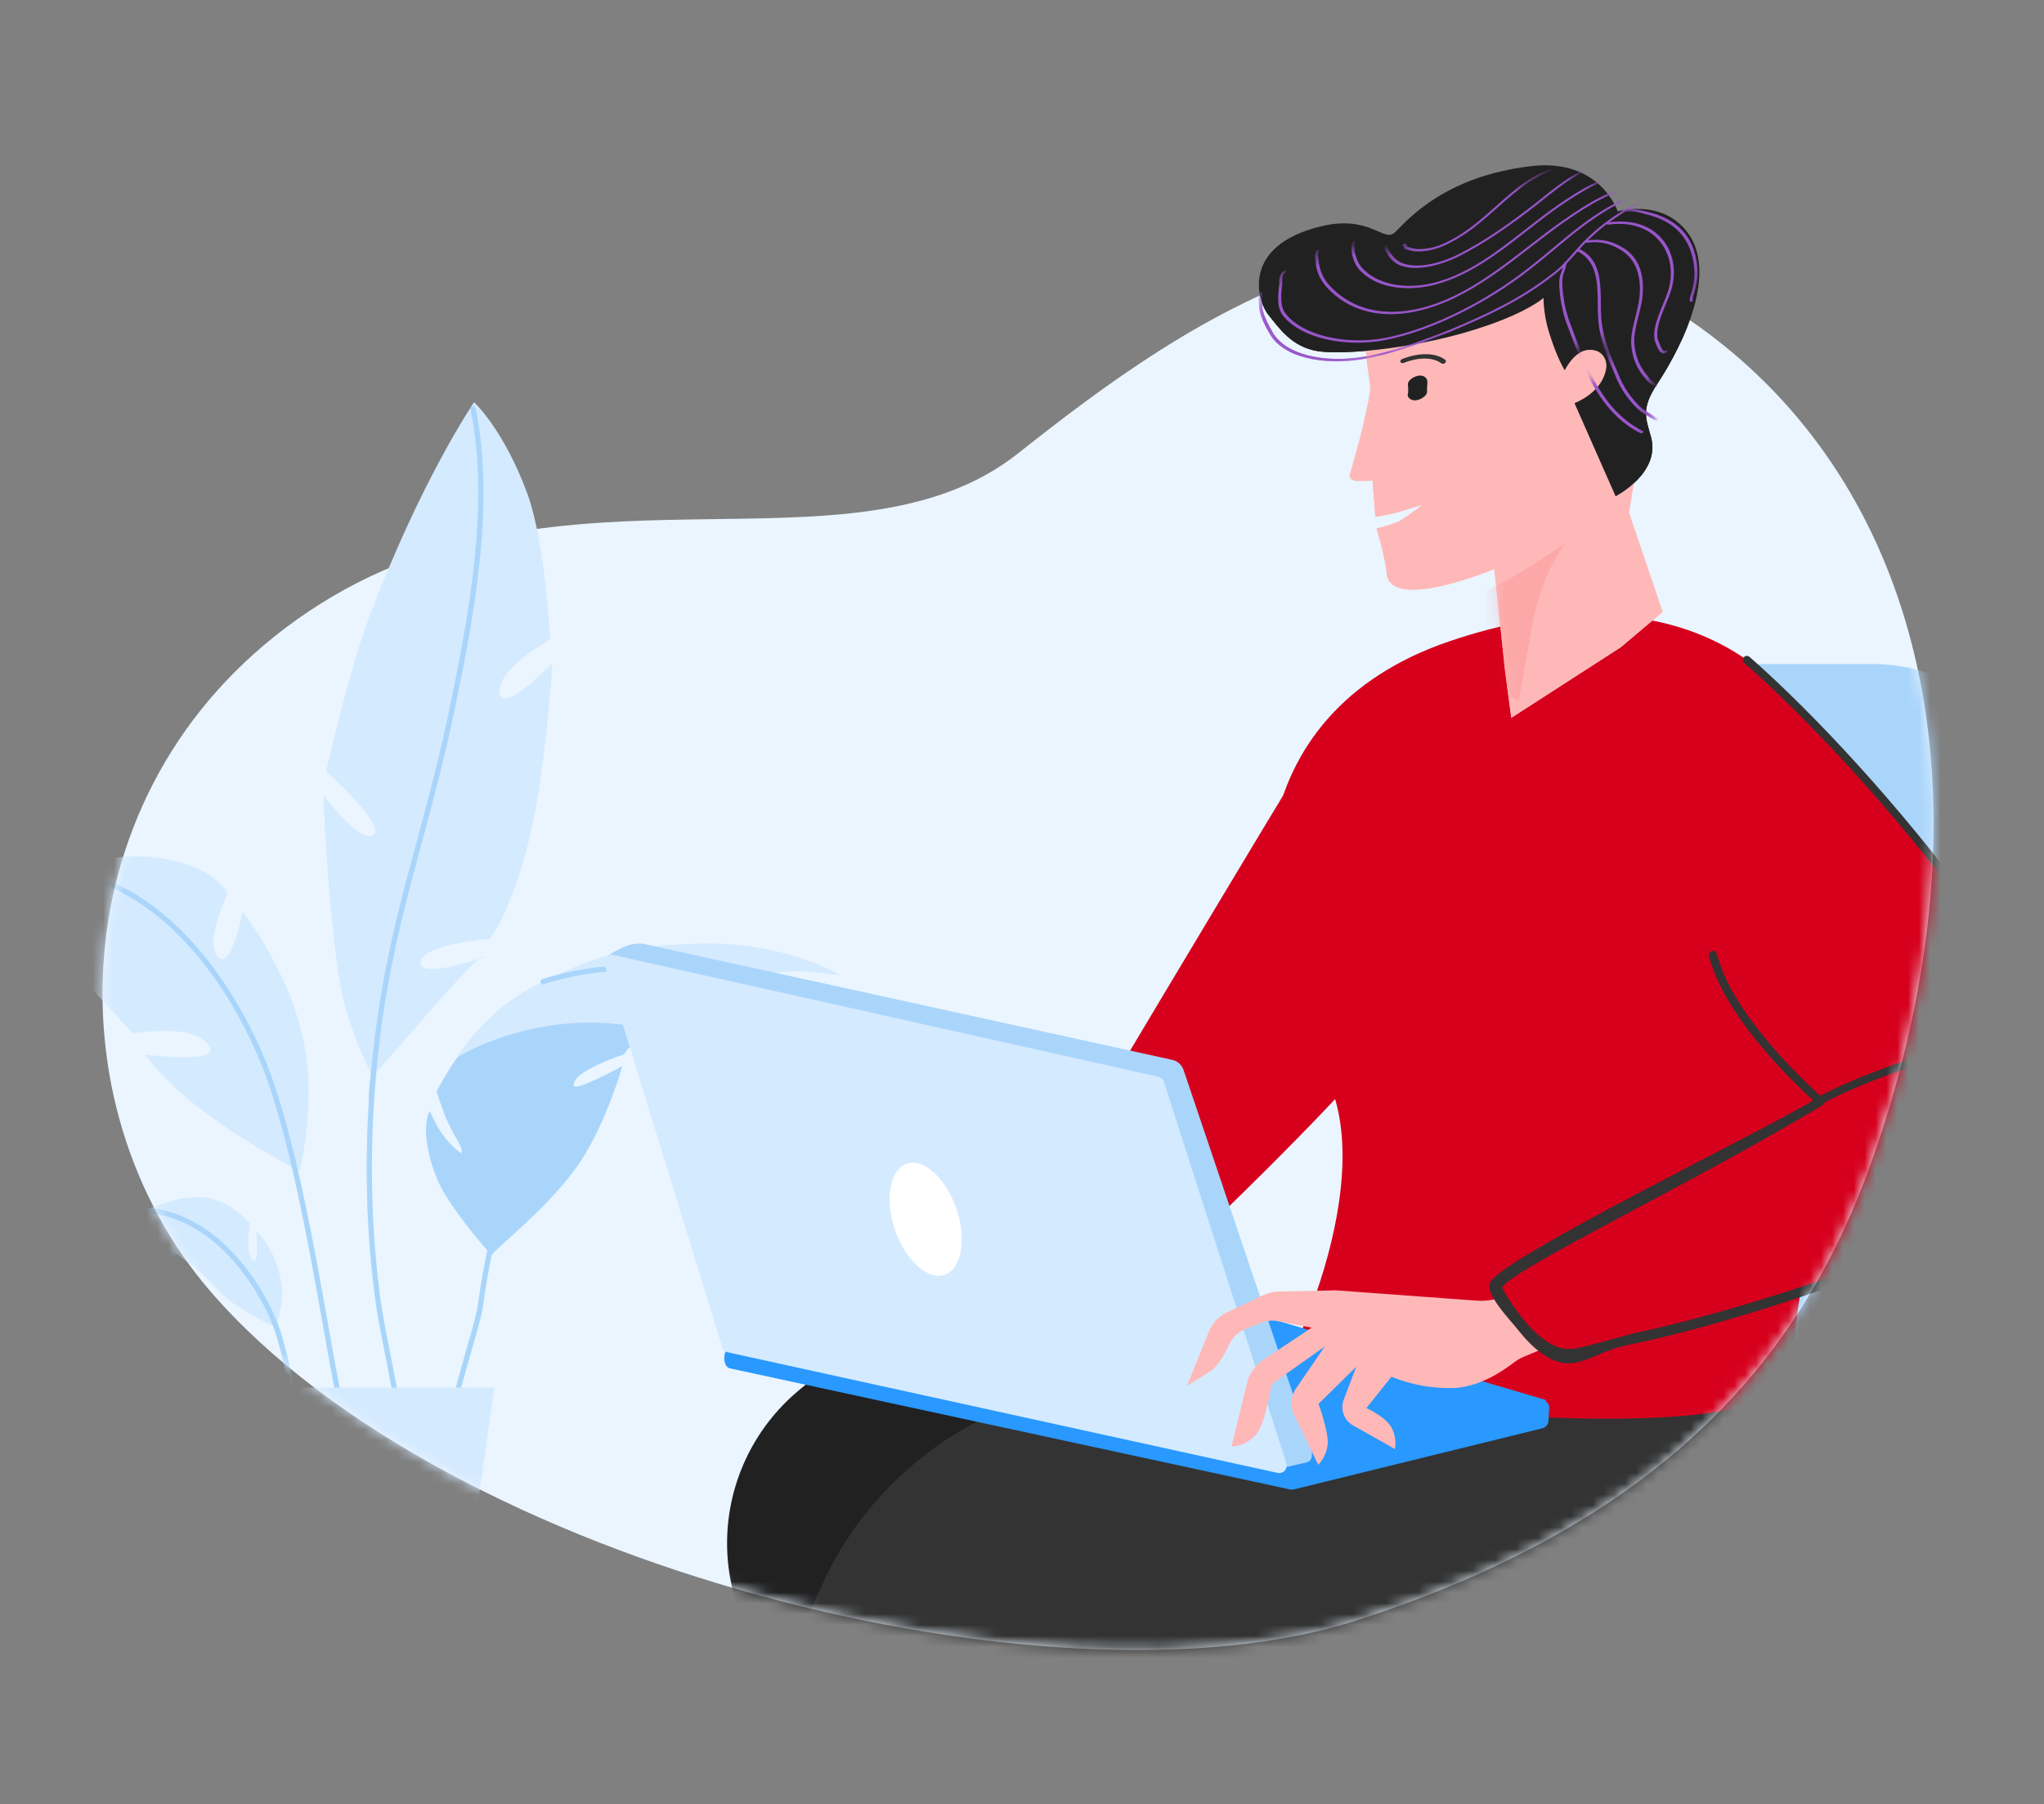 <svg width="188" height="166" viewBox="0 0 188 166" fill="none" xmlns="http://www.w3.org/2000/svg">
<rect x="0" y="0" width="188" height="166" fill="#808080" stroke="none"/>
<path d="M124.63 149.121C97.044 157.968 41.326 144.144 19.435 118.9C4.474 101.657 5.361 71.64 28.421 56.229C51.481 40.819 78.203 53.966 93.663 41.692C108.926 29.603 133.625 11.563 158.642 31.855C176.103 46.008 182.604 70.892 174.185 100.474C169.283 117.625 159.732 137.888 124.63 149.121Z" fill="#EAF5FF"/>
<mask id="mask0" mask-type="alpha" maskUnits="userSpaceOnUse" x="9" y="22" width="169" height="130">
<path d="M124.63 149.121C97.044 157.968 41.326 144.144 19.435 118.9C4.474 101.657 5.361 71.64 28.421 56.229C51.481 40.819 78.203 53.966 93.663 41.692C108.926 29.603 133.625 11.563 158.642 31.855C176.103 46.008 182.604 70.892 174.185 100.474C169.283 117.625 159.732 137.888 124.63 149.121Z" fill="#EAF5FF"/>
</mask>
<g mask="url(#mask0)">
<path fill-rule="evenodd" clip-rule="evenodd" d="M45.206 115.46C45.206 115.46 42.197 112.157 40.644 109.388C39.819 107.882 38.557 104.141 39.527 102.198C39.527 102.149 40.013 103.412 40.692 104.335C41.42 105.404 42.391 106.133 42.439 106.084C42.682 105.744 41.857 104.676 41.177 103.218C40.741 102.295 40.158 100.401 40.158 100.401C40.158 100.401 41.42 98.02 42.294 97C46.176 92.579 54.475 91.754 59.911 91.268C61.464 91.122 62.386 92.968 63.939 93.065C64.133 93.065 65.249 93.065 65.298 93.308C65.395 93.6 60.978 94.085 60.202 94.523C58.212 95.64 57.387 97 57.387 97C57.387 97 52.582 98.555 52.776 99.866C52.873 100.498 57.241 98.069 57.241 98.069C57.241 98.069 55.591 104.044 52.728 107.785C49.962 111.477 45.836 114.634 45.206 115.46Z" fill="#AAD5FB"/>
<path fill-rule="evenodd" clip-rule="evenodd" d="M42.003 97.292C42.003 97.292 44.575 93.114 48.846 90.879C56.223 87.042 59.135 87.09 63.308 86.847C71.898 86.362 77.285 89.713 77.285 89.713C77.285 89.713 74.422 89.325 73.063 89.373C70.782 89.471 68.744 89.811 68.744 89.811C68.744 89.811 72.093 89.956 74.228 90.345C76.994 90.831 79.566 91.462 79.566 91.462C79.566 91.462 83.012 95.737 84.468 98.263C86.07 100.984 87.186 104.627 86.749 105.064C86.409 105.453 81.265 104.773 80.877 104.676C77.819 104.044 71.85 101.324 71.85 101.324C71.85 101.324 70.637 99.624 70.782 98.409C70.928 97.243 71.122 95.203 71.122 95.203C71.122 95.203 70.151 96.466 69.812 97.632C69.423 98.992 69.423 100.061 69.423 100.061C69.423 100.061 63.939 95.446 58.018 94.377C48.895 92.92 42.003 97.292 42.003 97.292Z" fill="#D4EAFF"/>
<path fill-rule="evenodd" clip-rule="evenodd" d="M72.988 93.612C69.514 91.535 60.903 87.157 50.034 90.527C49.907 90.566 49.772 90.495 49.733 90.368C49.694 90.24 49.765 90.106 49.892 90.066C60.958 86.635 69.721 91.097 73.235 93.198L73.236 93.199C79.615 97.049 83.475 100.519 86.749 104.97C86.828 105.077 86.805 105.228 86.698 105.307C86.591 105.386 86.441 105.363 86.362 105.256C83.133 100.866 79.325 97.437 72.988 93.612Z" fill="#AAD5FB"/>
<path fill-rule="evenodd" clip-rule="evenodd" d="M34.287 99.04C34.287 99.04 31.957 94.571 31.278 90.393C30.065 82.961 29.773 73.197 29.773 73.197C29.773 73.197 32.977 77.569 34.335 76.84C35.694 76.063 30.016 70.962 30.016 70.962C30.016 70.962 32.103 61.781 33.85 57.117C38.558 44.389 43.605 37.005 43.605 37.005C43.605 37.005 46.371 39.531 48.555 45.555C50.108 49.879 50.593 58.817 50.593 58.817C50.593 58.817 45.692 61.538 45.934 63.724C46.177 65.861 50.788 61.052 50.788 61.052C50.788 61.052 50.448 66.833 49.574 72.516C48.021 82.524 45.061 86.361 45.061 86.361C45.061 86.361 38.752 86.847 38.655 88.547C38.558 90.199 44.478 88.062 44.478 88.062C44.478 88.062 44.527 87.382 41.13 91.219C37.733 95.008 34.287 99.04 34.287 99.04Z" fill="#D4EAFF"/>
<path fill-rule="evenodd" clip-rule="evenodd" d="M53.75 95.887C53.855 95.969 53.874 96.121 53.792 96.226C49.066 102.309 45.974 109.311 44.475 119.765C44.374 120.713 44.028 121.995 43.641 123.302L43.641 123.302C43.4 124.109 43.067 125.311 42.757 126.433C42.601 126.998 42.45 127.542 42.32 128.005C42.223 128.349 42.136 128.65 42.068 128.879C42.002 129.099 41.945 129.275 41.909 129.353C41.904 129.365 41.896 129.38 41.886 129.397L41.885 129.397C41.881 129.405 41.851 129.453 41.795 129.486C41.758 129.508 41.682 129.536 41.592 129.505C41.509 129.475 41.47 129.412 41.456 129.384C41.431 129.335 41.429 129.287 41.428 129.277L41.428 129.276C41.425 129.223 41.436 129.147 41.448 129.073C41.475 128.906 41.532 128.618 41.622 128.187C41.644 128.086 41.725 128.013 41.822 127.998C41.833 127.957 41.845 127.916 41.857 127.874C41.986 127.416 42.135 126.875 42.291 126.313C42.602 125.188 42.937 123.975 43.18 123.164C43.569 121.85 43.902 120.608 43.997 119.71L43.998 119.701L43.998 119.701C45.507 109.172 48.628 102.087 53.413 95.929C53.494 95.824 53.645 95.805 53.75 95.887Z" fill="#AAD5FB"/>
<path fill-rule="evenodd" clip-rule="evenodd" d="M2.401 81.941C-2.646 81.018 -2.161 77.472 -9.78 79.609C-15.458 81.164 -17.011 86.216 -22.447 87.285C-25.262 87.868 -32.396 87.139 -26.863 89.665C-21.282 92.191 -12.934 92.191 -9.246 90.151C-5.558 88.159 -2.986 84.516 -1.578 85.244C-0.608 85.779 -4.199 89.082 -4.199 89.082C-4.199 89.082 -1.336 88.936 8.953 84.516C13.855 82.378 7.449 82.864 2.401 81.941Z" fill="#AAD5FB"/>
<path fill-rule="evenodd" clip-rule="evenodd" d="M4.002 127.605C4.051 127.605 3.08 124.448 2.789 122.359C2.304 118.958 3.275 114.052 5.992 112.254C8.37 110.651 15.699 112.254 15.699 112.254C15.699 112.254 21.086 113.76 17.203 115.121C13.32 116.481 9.972 116.626 7.642 121.193C6.186 124.059 5.216 126.974 4.002 127.605Z" fill="#AAD5FB"/>
<path fill-rule="evenodd" clip-rule="evenodd" d="M25.357 122.067C25.357 122.067 26.085 120.076 25.94 118.521C25.552 114.975 23.562 113.275 23.562 113.275C23.562 113.275 23.901 116.481 23.222 115.946C22.543 115.412 22.979 112.594 22.979 112.594C22.979 112.594 21.281 110.457 18.854 110.165C16.428 109.874 13.467 111.331 13.467 111.331C13.467 111.331 12.302 110.651 10.652 110.603C7.352 110.554 5.654 112.4 5.654 112.4C5.654 112.4 8.08 111.186 12.06 113.032C15.166 114.538 17.738 116.141 19.679 118.327C21.669 120.61 25.357 122.067 25.357 122.067Z" fill="#D4EAFF"/>
<path fill-rule="evenodd" clip-rule="evenodd" d="M27.552 107.759C27.552 107.759 28.959 102.075 28.134 96.926C27.018 89.737 22.311 83.907 22.311 83.907C22.311 83.907 21.291 89.396 20.03 88.036C18.768 86.676 20.903 82.304 20.903 82.304C20.903 82.304 20.466 80.409 16.39 79.292C11.197 77.883 7.266 79.875 4.548 79.826C1.83 79.778 0.957 79.049 -4.721 78.66C-8.555 78.418 -11.71 80.312 -11.71 80.312C-11.71 80.312 -2.635 79.681 5.179 87.599C8.77 91.242 12.216 95.08 12.216 95.08C12.216 95.08 18.088 94.011 19.302 96.343C20.078 97.898 13.332 97.023 13.332 97.023C13.332 97.023 15.274 99.695 19.011 102.464C22.747 105.233 27.552 107.759 27.552 107.759Z" fill="#D4EAFF"/>
<path fill-rule="evenodd" clip-rule="evenodd" d="M43.459 37.352C43.589 37.325 43.716 37.408 43.743 37.539C45.599 46.437 43.499 57.175 41.899 64.889C40.946 69.589 39.859 73.607 38.811 77.484C38.471 78.743 38.134 79.988 37.807 81.237C36.474 86.331 35.301 91.503 34.672 98.043L34.672 98.044C33.994 104.925 34.042 112.048 34.914 118.927L34.914 118.928C35.124 120.614 35.462 122.322 35.799 124.029C35.926 124.672 36.053 125.315 36.173 125.957C36.193 126.063 36.213 126.17 36.233 126.277C36.36 126.959 36.49 127.659 36.656 128.323C36.688 128.452 36.609 128.583 36.481 128.616C36.352 128.648 36.221 128.569 36.189 128.44C36.019 127.761 35.886 127.044 35.76 126.363C35.74 126.256 35.72 126.151 35.7 126.046C35.582 125.415 35.456 124.778 35.33 124.138C34.992 122.426 34.649 120.692 34.436 118.988C33.56 112.071 33.512 104.912 34.193 97.997C34.826 91.421 36.006 86.221 37.342 81.114C37.671 79.859 38.008 78.61 38.349 77.348C39.397 73.474 40.477 69.476 41.428 64.793L41.428 64.792C43.032 57.058 45.105 46.421 43.272 37.638C43.245 37.507 43.328 37.379 43.459 37.352ZM4.102 80.042C4.105 79.909 4.214 79.803 4.347 79.805C13.035 79.953 20.228 87.746 24.219 97.099L24.219 97.1C26.002 101.279 27.441 107.435 28.609 113.361C29.2 116.358 29.721 119.289 30.182 121.886C30.636 124.444 31.033 126.678 31.382 128.332C31.41 128.462 31.327 128.59 31.197 128.618C31.067 128.645 30.939 128.562 30.912 128.432C30.563 126.781 30.163 124.531 29.706 121.96C29.244 119.357 28.723 116.425 28.137 113.454C26.969 107.527 25.537 101.417 23.777 97.289C19.809 87.989 12.734 80.43 4.339 80.287C4.206 80.285 4.1 80.175 4.102 80.042ZM13.518 111.356C13.531 111.223 13.649 111.126 13.781 111.139C17.091 111.463 19.812 113.404 21.843 115.707C23.874 118.01 25.237 120.7 25.829 122.577L25.83 122.578C26.221 123.851 26.514 125.122 26.805 126.434C26.949 127.058 27.103 127.769 27.053 128.439V128.527C27.053 128.661 26.946 128.769 26.813 128.769C26.68 128.769 26.572 128.661 26.572 128.527V128.43C26.572 128.424 26.573 128.418 26.573 128.412C26.618 127.823 26.483 127.177 26.336 126.541L26.335 126.54C26.044 125.229 25.755 123.974 25.37 122.721C24.797 120.906 23.467 118.277 21.482 116.026C19.497 113.775 16.88 111.927 13.735 111.619C13.602 111.606 13.506 111.488 13.518 111.356Z" fill="#AAD5FB"/>
<path opacity="0.3" fill-rule="evenodd" clip-rule="evenodd" d="M12.478 112.264C12.526 112.388 12.465 112.527 12.341 112.576C6.653 114.806 4.101 121.235 4.486 127.396C4.494 127.529 4.393 127.643 4.261 127.651C4.128 127.66 4.014 127.559 4.006 127.426C3.614 121.151 6.207 114.463 12.166 112.127C12.29 112.078 12.429 112.14 12.478 112.264Z" fill="#1E88E5"/>
<path fill-rule="evenodd" clip-rule="evenodd" d="M21.411 127.658H45.468L42.26 150.321H24.619L21.411 127.658Z" fill="#D4EAFF"/>
<path d="M172.289 61.093H137.565L119.759 156.458H87.238L87.273 156.515C88.441 158.187 89.997 159.553 91.809 160.498C93.62 161.443 95.634 161.939 97.679 161.944H161.824C165.875 161.956 169.804 160.561 172.933 157.999C176.062 155.437 178.195 151.868 178.966 147.908C178.966 147.776 179.007 147.643 179.03 147.511L188.014 78.998C188.523 75.128 187.571 71.207 185.343 67.996L185.262 67.869C183.809 65.781 181.871 64.074 179.612 62.894C177.352 61.714 174.84 61.096 172.289 61.093Z" fill="#AAD5FB"/>
<path d="M110.498 125.779L86.982 123.587C84.448 123.374 81.898 123.684 79.494 124.498C77.089 125.312 74.881 126.611 73.01 128.315L72.867 128.436C70.48 130.609 68.71 133.368 67.734 136.436C66.757 139.503 66.61 142.774 67.305 145.92L70.397 160.024" fill="#212122"/>
<path d="M164.224 127.092C164.224 127.092 175.25 143.781 150.095 156.342H104.124L75.912 204.858C72.166 211.277 69.535 214.112 65.003 219.942L63.942 221.267L63.412 223.652L42.718 224.977L45.106 218.087L47.494 210.932C50.677 202.717 53.463 196.622 56.355 189.95L75.403 146.272C77.222 142.074 79.938 138.324 83.362 135.286L83.5 135.164C89.272 130.043 96.723 127.214 104.442 127.214L110.916 127.097" fill="#333333"/>
<path d="M127.317 156.524C129.423 156.526 131.502 156.044 133.384 155.116C135.266 154.189 136.9 152.841 138.155 151.182C143.53 144.042 155.431 132.282 175.534 132.282C175.534 132.282 172.359 158.237 146.114 158.237L127.305 157.776V156.524H127.317Z" fill="#AAD5FB"/>
<path d="M133.369 58.978C153.057 52.315 166.422 60.117 170.525 75.878C173.781 83.629 164.761 115.466 164.761 127.687C155.415 134.07 115.362 127.687 116.632 127.687C117.902 127.687 127.508 108.116 121.549 98.217C113.831 85.387 113.682 65.64 133.369 58.978Z" fill="#D6001D"/>
<path d="M122.229 66.271C118.19 72.707 94.859 111.877 94.859 111.877L99.775 123.529C99.775 123.529 122.212 103.06 128.918 94.037C135.624 85.013 122.229 66.271 122.229 66.271Z" fill="#D6001D"/>
<path d="M118.432 136.98L67.115 125.882C66.43 125.702 66.466 124.168 67.114 123.952L91.028 115.662C91.172 115.626 91.316 115.626 91.424 115.662L141.983 128.842C142.307 128.914 142.523 129.238 142.487 129.562L142.415 130.786C142.379 131.074 142.163 131.326 141.875 131.398L119.044 137.016C118.864 137.052 118.648 137.052 118.432 136.98Z" fill="#2998FF"/>
<path d="M118.829 134.783L68.378 122.324C68.234 122.288 68.234 122.072 68.378 122.036L91.425 113.825C91.461 113.825 91.497 113.825 91.533 113.825L142.091 128.77C142.235 128.806 142.235 129.022 142.091 129.058L118.937 134.783C118.865 134.783 118.865 134.783 118.829 134.783Z" fill="#2998FF"/>
<path d="M120.195 134.531L118.503 134.927C118.287 134.963 118.071 134.963 117.855 134.927L70.789 122.54C70.393 122.431 70.033 122.143 69.889 121.747L55.845 88.798C55.593 88.186 55.881 87.933 56.457 87.573L57.321 87.141C58.221 86.745 58.906 86.781 59.266 86.853L107.844 97.512C108.312 97.62 108.672 97.944 108.852 98.413L120.339 132.442C120.591 133.163 120.988 134.315 120.195 134.531Z" fill="#AAD5FB"/>
<path d="M117.496 135.503L66.937 124.412C66.685 124.34 66.505 124.16 66.433 123.944L55.594 88.762C55.45 88.258 55.882 87.754 56.422 87.862L106.549 99.061C106.801 99.133 106.981 99.277 107.053 99.529L118.324 134.639C118.468 135.143 118.036 135.611 117.496 135.503Z" fill="#D4EAFF"/>
<path d="M87.968 111.197C88.94 114.006 88.436 116.742 86.887 117.283C85.339 117.823 83.286 115.95 82.314 113.141C81.342 110.333 81.846 107.596 83.394 107.056C84.943 106.515 86.995 108.388 87.968 111.197Z" fill="white"/>
<path d="M156.412 118.042L140.251 124.78C139.833 124.947 139.443 125.177 139.094 125.462C138.231 126.122 136.211 127.496 133.923 127.688C131.889 127.78 129.86 127.428 127.976 126.657L125.678 129.541C125.678 129.541 127.738 130.458 128.119 131.617C128.337 132.152 128.402 132.739 128.304 133.309L124.45 131.14C124.042 130.909 123.731 130.538 123.575 130.096C123.419 129.654 123.429 129.17 123.602 128.734L124.74 125.743L121.269 129.156C121.269 129.156 122.221 131.718 122.117 132.871C122.04 133.58 121.734 134.246 121.246 134.766L118.993 130.084C118.822 129.717 118.748 129.312 118.78 128.909C118.812 128.505 118.947 128.117 119.173 127.781L121.847 123.877L116.942 127.357C116.942 127.357 116.379 131.092 115.484 132.021C114.315 133.227 113.28 133.043 113.28 133.043L114.698 127.238C114.904 126.361 115.442 125.597 116.198 125.105L120.635 122.146L117.565 121.552C117.06 121.443 116.533 121.483 116.051 121.669L114.5 122.292C113.87 122.545 113.363 123.032 113.083 123.651C112.684 124.493 112.058 125.655 111.358 126.126C110.219 126.872 109.188 127.476 109.188 127.476L111.18 122.525C111.482 121.743 112.074 121.107 112.834 120.749L116.195 119.155C116.62 118.959 117.078 118.846 117.545 118.821L122.886 118.709L135.862 119.663C136.892 119.731 137.921 119.509 138.831 119.022L152.476 111.691L156.412 118.042Z" fill="#FFB8B8"/>
<path d="M157.14 59C167.397 62.257 197.063 100.845 190.192 107.13C183.321 113.414 154.662 122.781 144.242 124.93C141.452 125.506 137.989 118.134 137.989 118.134C139.161 115.789 167.593 101.203 167.593 101.203C167.593 101.203 160.331 94.918 158.149 89.024C153.851 77.399 157.14 59 157.14 59Z" fill="#D6001D"/>
<path d="M144.241 125.42C142.06 125.42 140.195 123.059 139.511 122.212C138.99 121.528 136.51 119.013 137.064 117.971C138.236 115.659 162.317 103.971 166.779 101.235C165.216 99.835 159.484 94.397 157.563 89.154C157.433 88.763 157.27 88.373 157.172 87.949C157.107 87.754 157.237 87.558 157.433 87.493C157.628 87.428 157.824 87.558 157.889 87.754C158.019 88.145 158.149 88.535 158.279 88.926C160.396 94.722 167.593 100.975 167.69 101.04C167.788 101.105 167.821 101.235 167.821 101.366C167.821 101.496 167.756 101.593 167.658 101.659C156 108.725 139.002 116.777 138.155 118.471C138.155 118.471 140.628 123.206 143.534 124.006C144.62 124.306 145.329 124.006 150.255 122.662C160.969 120.448 183.256 113.154 189.997 106.999C190.746 106.315 191.104 105.306 191.071 103.938C190.973 94.332 172.575 71.635 160.429 60.986C160.266 60.856 160.266 60.628 160.396 60.465C160.526 60.303 160.754 60.303 160.917 60.433C173.161 71.179 191.722 94.169 191.82 103.938C191.82 105.534 191.397 106.739 190.485 107.553C183.549 113.87 161.327 121.314 150.255 123.626C147.422 124.114 146 125.42 144.241 125.42Z" fill="#333333"/>
<path d="M167.104 101.757C166.974 101.757 166.876 101.692 166.811 101.562C166.713 101.399 166.778 101.171 166.941 101.073C171.109 98.729 178.208 96.612 178.273 96.579C178.469 96.514 178.664 96.644 178.729 96.807C178.794 97.003 178.664 97.198 178.501 97.263C178.436 97.296 171.402 99.38 167.332 101.692C167.234 101.757 167.169 101.757 167.104 101.757Z" fill="#333333"/>
<path d="M136.57 66.57V58.631L126.42 66.57L129.992 76.371H143.269L158.562 62.089L154.017 57.721L136.57 66.57Z" fill="#D6001D"/>
<path fill-rule="evenodd" clip-rule="evenodd" d="M152.92 56.298L149.818 47.149L153.543 24.908L125.447 29.006C125.447 29.006 125.408 31.471 126.027 35.47C126.131 36.461 124.785 41.613 124.191 43.535C124.112 43.724 124.129 43.889 124.244 44.031C124.358 44.172 124.56 44.208 124.763 44.243C125.459 44.244 126.252 44.221 126.252 44.221L126.502 47.548C126.502 47.548 127.48 47.396 128.158 47.231C129.128 46.996 130.855 46.408 130.855 46.408C130.855 46.408 129.664 47.374 128.73 47.94C128.069 48.269 126.615 48.621 126.615 48.621C126.615 48.621 127.368 51.063 127.542 52.715C127.827 56.371 137.443 52.348 137.443 52.348L138.433 61.761L139.005 66.039L149.074 59.545L152.92 56.298Z" fill="#FFB8B8"/>
<mask id="mask1" mask-type="alpha" maskUnits="userSpaceOnUse" x="123" y="24" width="33" height="51">
<path fill-rule="evenodd" clip-rule="evenodd" d="M154.604 56.831L150.561 46.642L155.216 24.966L125.783 31.703C125.783 31.703 125.657 34.068 126.164 37.837C126.238 38.776 124.655 43.846 123.97 45.747C123.881 45.935 123.893 46.092 124.007 46.216C124.122 46.34 124.332 46.354 124.541 46.368C125.267 46.299 126.094 46.198 126.094 46.198L126.24 49.359C126.24 49.359 127.265 49.115 127.978 48.89C128.996 48.568 130.818 47.832 130.818 47.832C130.818 47.832 129.543 48.876 128.549 49.511C127.848 49.893 126.32 50.376 126.32 50.376C126.32 50.376 127.021 52.64 127.145 54.204C127.316 57.678 137.48 52.862 137.48 52.862L138.186 61.78L139.614 74.558L148.977 61.437L154.604 56.831Z" fill="#FFB8B8"/>
</mask>
<g mask="url(#mask1)">
<path opacity="0.1" fill-rule="evenodd" clip-rule="evenodd" d="M129.253 56.85C129.253 56.85 133.551 55.839 136.9 54.254C140.248 52.668 144.03 49.929 144.03 49.929C144.03 49.929 141.956 52.396 141.033 56.999C140.427 60.207 139.702 64.473 139.702 64.473L132.79 61.378L129.253 56.85Z" fill="#DE1414"/>
</g>
<path fill-rule="evenodd" clip-rule="evenodd" d="M129.491 35.392C129.456 35.058 129.904 34.693 130.378 34.578C130.852 34.463 131.243 34.711 131.278 35.044C131.305 35.295 131.23 35.741 131.256 35.991C131.291 36.325 130.843 36.69 130.369 36.805C129.895 36.92 129.504 36.672 129.469 36.338C129.561 36.059 129.517 35.642 129.491 35.392Z" fill="#212122"/>
<path fill-rule="evenodd" clip-rule="evenodd" d="M129.109 33.386C130.503 32.835 131.819 32.858 132.571 33.427C132.661 33.495 132.815 33.479 132.916 33.391C133.017 33.303 133.026 33.177 132.937 33.109C132.023 32.416 130.486 32.429 128.969 33.029C128.839 33.08 128.766 33.202 128.805 33.301C128.844 33.399 128.98 33.438 129.109 33.386Z" fill="#333333"/>
<path fill-rule="evenodd" clip-rule="evenodd" d="M148.597 45.658C148.597 45.658 152.777 43.52 151.848 40.179C151.383 38.509 150.901 37.572 152.475 35.25C154.865 31.598 158.168 24.811 154.999 21.117C152.592 18.294 148.787 19.451 148.787 19.451C148.787 19.451 147.215 14.563 140.873 15.277C132.927 16.214 129.602 20.09 128.302 21.375C127.256 22.355 126.021 19.736 121.537 20.813C114.065 22.608 115.662 27.732 116.653 28.952C117.644 30.171 118.788 31.922 121.224 32.309C123.659 32.695 130.867 32.017 136.778 29.949C140.659 28.612 141.968 27.406 141.968 27.406C141.968 27.406 141.941 28.952 142.507 30.679C143.234 33.015 143.92 34.065 143.92 34.065C143.92 34.065 144.703 32.419 145.926 32.206C147.437 32.005 147.851 33.202 147.731 33.878C147.397 36.145 144.815 37.09 144.815 37.09L148.597 45.658Z" fill="#212122"/>
<mask id="mask2" mask-type="alpha" maskUnits="userSpaceOnUse" x="115" y="16" width="42" height="28">
<path fill-rule="evenodd" clip-rule="evenodd" d="M148.388 43.373C148.388 43.373 152.694 41.022 151.867 38.053C151.454 36.568 150.997 35.757 152.67 33.483C155.216 29.915 158.794 23.392 155.71 20.312C153.368 17.956 149.475 19.375 149.475 19.375C149.475 19.375 148.049 15.052 141.601 16.304C133.52 17.913 130.02 21.775 128.659 23.073C127.566 24.069 126.404 21.789 121.826 23.199C114.195 25.548 115.638 30.086 116.601 31.108C117.563 32.131 118.662 33.624 121.116 33.748C123.57 33.871 130.894 32.569 136.952 30.117C140.929 28.526 142.296 27.299 142.296 27.299C142.296 27.299 142.215 28.716 142.73 30.243C143.386 32.312 144.045 33.208 144.045 33.208C144.045 33.208 144.895 31.628 146.141 31.317C147.678 30.991 148.057 32.046 147.913 32.677C147.497 34.783 144.849 35.891 144.849 35.891L148.388 43.373Z" fill="#212122"/>
</mask>
<g mask="url(#mask2)">
<path fill-rule="evenodd" clip-rule="evenodd" d="M121.241 23.002C121.17 23.003 121.087 23.052 121.056 23.112C120.955 23.305 120.941 23.482 120.951 23.638C120.956 23.716 120.968 23.791 120.979 23.862L120.98 23.867C120.99 23.937 121 24.001 121.004 24.063C121.063 24.945 121.417 25.72 121.962 26.355L121.963 26.356C123.907 28.546 127.31 29.831 132.149 28.097C134.515 27.25 136.658 25.84 138.712 24.316C139.419 23.791 140.114 23.254 140.804 22.721C142.128 21.699 143.433 20.69 144.775 19.806L144.777 19.805C146.951 18.347 149.025 17.272 151.443 17.009C151.517 17.001 151.595 16.946 151.618 16.887C151.641 16.827 151.6 16.786 151.526 16.794C149.01 17.068 146.857 18.191 144.654 19.668C143.298 20.561 141.966 21.59 140.633 22.62C139.946 23.15 139.26 23.681 138.569 24.193C136.526 25.709 134.431 27.083 132.136 27.905C127.461 29.58 124.138 28.354 122.215 26.188C121.684 25.569 121.341 24.816 121.284 23.963C121.28 23.895 121.269 23.826 121.259 23.758L121.257 23.751C121.246 23.68 121.236 23.609 121.231 23.537C121.221 23.393 121.237 23.252 121.312 23.108C121.343 23.048 121.311 23 121.241 23.002ZM144.718 14.855C143.224 15.181 141.743 15.781 140.381 16.688L140.378 16.69C139.364 17.39 138.455 18.2 137.559 19C137.349 19.187 137.139 19.374 136.929 19.558C135.816 20.537 134.681 21.463 133.316 22.152L133.308 22.157C132.295 22.716 131.259 22.958 130.292 22.908C130.013 22.88 129.726 22.792 129.426 22.697C129.415 22.683 129.407 22.664 129.4 22.639C129.395 22.624 129.392 22.608 129.388 22.591L129.387 22.585C129.383 22.57 129.38 22.553 129.376 22.538C129.367 22.506 129.353 22.461 129.311 22.434C129.26 22.401 129.182 22.401 129.09 22.434C129.013 22.462 128.953 22.527 128.957 22.581C128.96 22.631 129.018 22.652 129.089 22.631C129.093 22.638 129.096 22.648 129.1 22.661C129.103 22.673 129.106 22.687 129.109 22.702L129.11 22.708C129.114 22.726 129.118 22.745 129.124 22.765C129.135 22.804 129.153 22.848 129.191 22.883C129.198 22.89 129.207 22.895 129.219 22.898L129.225 22.9C129.525 22.995 129.838 23.093 130.15 23.124L130.156 23.124C131.181 23.178 132.296 22.922 133.39 22.319C134.813 21.599 135.986 20.638 137.102 19.657C137.318 19.467 137.531 19.277 137.743 19.088C138.638 18.29 139.519 17.505 140.505 16.824C141.809 15.956 143.231 15.379 144.675 15.063C144.752 15.046 144.823 14.986 144.835 14.928C144.847 14.871 144.794 14.838 144.718 14.855ZM124.609 22.367C124.637 22.339 124.653 22.306 124.651 22.278C124.651 22.268 124.649 22.258 124.647 22.249C124.646 22.244 124.642 22.224 124.625 22.21C124.617 22.203 124.588 22.182 124.526 22.195C124.461 22.208 124.417 22.248 124.402 22.263C124.377 22.288 124.366 22.313 124.364 22.318C124.35 22.349 124.338 22.398 124.329 22.442C124.31 22.536 124.291 22.67 124.296 22.747L124.337 23.358C124.475 23.928 124.717 24.538 125.152 24.944C126.449 26.279 128.911 26.926 131.803 26.238L131.805 26.237C134.096 25.66 136.087 24.476 137.959 23.126C138.802 22.518 139.624 21.875 140.439 21.237C140.529 21.166 140.619 21.096 140.709 21.026C141.614 20.318 142.513 19.622 143.433 18.987C145.524 17.555 147.577 16.29 149.888 16.062C149.961 16.055 150.04 16.001 150.064 15.941C150.088 15.882 150.048 15.839 149.974 15.847C147.545 16.086 145.397 17.42 143.305 18.854C142.372 19.498 141.462 20.203 140.557 20.91C140.467 20.98 140.377 21.051 140.287 21.121C139.471 21.76 138.657 22.397 137.822 22.999C135.972 24.333 134.042 25.475 131.836 26.031C129.054 26.693 126.663 26.072 125.399 24.771L125.397 24.769C124.987 24.386 124.752 23.803 124.616 23.242L124.576 22.646C124.572 22.589 124.587 22.472 124.606 22.382C124.607 22.377 124.608 22.372 124.609 22.367ZM118.27 24.974C118.266 24.921 118.201 24.901 118.124 24.928C117.943 24.993 117.841 25.127 117.785 25.235C117.728 25.348 117.696 25.478 117.679 25.598C117.644 25.834 117.658 26.067 117.663 26.142C117.536 27.206 117.408 28.37 118.07 29.117C119.709 31.087 123.682 32.01 127.457 31.28L127.459 31.279C131.913 30.373 136.944 27.743 140.652 24.832C141.455 24.213 142.227 23.568 142.992 22.93C143.018 22.908 143.045 22.886 143.072 22.863C143.864 22.203 144.649 21.549 145.46 20.932C147.081 19.698 148.797 18.613 150.852 17.91C150.93 17.884 150.991 17.819 150.989 17.765C150.987 17.711 150.923 17.689 150.846 17.715C148.722 18.442 146.956 19.561 145.313 20.812C144.492 21.438 143.699 22.097 142.908 22.758L142.83 22.822C142.063 23.462 141.297 24.102 140.501 24.716L140.499 24.717C136.838 27.591 131.879 30.18 127.508 31.07C123.825 31.781 119.926 30.877 118.324 28.951L118.323 28.949C117.698 28.245 117.815 27.138 117.943 26.061C117.944 26.057 117.944 26.052 117.944 26.048C117.939 25.981 117.924 25.754 117.957 25.529C117.974 25.415 118.001 25.31 118.043 25.229C118.086 25.144 118.123 25.126 118.136 25.121C118.214 25.093 118.273 25.027 118.27 24.974ZM141.195 18.726C138.931 20.493 136.482 22.251 133.908 23.512C132.113 24.356 130.111 24.736 128.82 24.142C128.318 23.855 128.004 23.502 127.779 23.047C127.772 23.034 127.76 23.023 127.743 23.017C127.743 23.016 127.739 23.014 127.732 23.006C127.723 22.995 127.712 22.979 127.701 22.959C127.678 22.917 127.657 22.863 127.642 22.808C127.626 22.752 127.618 22.7 127.618 22.662C127.618 22.657 127.618 22.653 127.618 22.649C127.641 22.624 127.654 22.595 127.652 22.57C127.649 22.516 127.583 22.496 127.506 22.523C127.394 22.564 127.359 22.646 127.352 22.666C127.34 22.697 127.338 22.728 127.338 22.753C127.338 22.808 127.349 22.872 127.366 22.933C127.383 22.994 127.407 23.056 127.434 23.106C127.448 23.131 127.463 23.154 127.48 23.174C127.489 23.184 127.502 23.198 127.519 23.208C127.753 23.674 128.081 24.04 128.603 24.337L128.608 24.34C129.983 24.975 132.1 24.563 133.966 23.686L133.97 23.684C136.594 22.399 139.077 20.613 141.348 18.841L141.351 18.839C141.471 18.743 141.591 18.647 141.71 18.551C143.761 16.907 145.7 15.353 148.235 14.948C148.31 14.936 148.385 14.879 148.403 14.82C148.421 14.761 148.374 14.723 148.299 14.735C145.64 15.16 143.602 16.796 141.574 18.422C141.448 18.524 141.322 18.625 141.195 18.726ZM116.1 26.958C116.109 26.942 116.113 26.925 116.112 26.909C116.112 26.906 116.111 26.9 116.11 26.894C116.109 26.891 116.107 26.884 116.103 26.877C116.1 26.873 116.095 26.866 116.087 26.86C116.078 26.855 116.059 26.844 116.024 26.845C115.983 26.847 115.941 26.864 115.91 26.885C115.883 26.902 115.867 26.92 115.861 26.928C115.847 26.944 115.841 26.958 115.839 26.961C115.835 26.971 115.832 26.979 115.832 26.982C115.827 26.995 115.824 27.015 115.821 27.033C115.813 27.073 115.805 27.134 115.796 27.197C115.788 27.26 115.78 27.328 115.774 27.384C115.769 27.437 115.765 27.488 115.766 27.512L115.829 28.453C115.977 29.291 116.37 29.982 116.781 30.704C116.818 30.767 116.854 30.831 116.89 30.896L116.892 30.899C118.348 33.082 122.314 33.732 126.274 32.866C128.643 32.361 130.983 31.454 133.303 30.555L133.317 30.549C136.803 29.095 139.913 27.638 142.87 25.337C143.189 25.1 143.473 24.855 143.734 24.606C143.728 24.634 143.722 24.66 143.718 24.681C143.715 24.692 143.713 24.706 143.712 24.718C143.669 24.805 143.648 24.884 143.631 24.951L143.63 24.955C143.609 25.032 143.592 25.096 143.555 25.167C143.552 25.172 143.55 25.177 143.548 25.182C143.374 25.67 143.406 26.15 143.432 26.546L143.433 26.553C143.517 27.828 143.801 29.1 144.276 30.235C144.276 30.235 144.276 30.235 144.276 30.236L144.412 30.167L144.276 30.234C144.276 30.234 144.276 30.235 144.276 30.235C144.307 30.319 144.339 30.404 144.371 30.489C145.674 33.981 147.165 37.978 150.904 39.863C150.954 39.888 151.043 39.864 151.102 39.81C151.161 39.756 151.168 39.691 151.118 39.666C147.423 37.803 145.945 33.843 144.637 30.337C144.607 30.258 144.578 30.179 144.548 30.1L144.548 30.098C144.078 28.975 143.796 27.715 143.713 26.453C143.686 26.051 143.658 25.602 143.815 25.155C143.814 25.158 143.812 25.16 143.811 25.163L143.683 25.165L143.818 25.148C143.817 25.15 143.816 25.153 143.815 25.155C143.863 25.062 143.884 24.98 143.903 24.908L143.904 24.905C143.924 24.828 143.942 24.764 143.979 24.693C143.987 24.676 143.992 24.66 143.991 24.645C143.991 24.645 143.99 24.645 143.991 24.645C143.991 24.643 143.991 24.636 143.995 24.619C143.998 24.6 144.004 24.576 144.011 24.547C144.025 24.49 144.045 24.42 144.065 24.354C144.078 24.313 144.09 24.274 144.101 24.241C144.294 24.04 144.476 23.839 144.654 23.638C144.748 23.531 144.841 23.426 144.933 23.32C144.991 23.254 145.048 23.188 145.106 23.122C145.111 23.128 145.117 23.132 145.124 23.136C146.231 23.709 146.664 24.676 146.837 25.792C146.923 26.35 146.944 26.944 146.952 27.541C146.954 27.677 146.956 27.814 146.957 27.95C146.961 28.411 146.966 28.87 146.995 29.31C147.119 31.191 147.83 32.86 148.531 34.453C149.015 35.723 149.793 36.889 150.855 37.816L150.862 37.822L152.107 38.606C152.113 38.609 152.119 38.612 152.126 38.614C152.219 38.644 152.29 38.681 152.368 38.722L152.37 38.723C152.446 38.763 152.529 38.807 152.638 38.841L152.64 38.842C152.69 38.858 152.77 38.883 152.84 38.896C152.87 38.901 152.918 38.909 152.967 38.902C152.989 38.898 153.052 38.886 153.11 38.837C153.17 38.785 153.174 38.736 153.172 38.717C153.169 38.663 153.103 38.643 153.026 38.67C153.017 38.674 153.008 38.678 152.999 38.682C152.945 38.671 152.877 38.65 152.827 38.634C152.733 38.605 152.662 38.567 152.584 38.526L152.582 38.525C152.509 38.486 152.429 38.444 152.325 38.411L151.093 37.634C150.047 36.721 149.281 35.571 148.803 34.317L148.802 34.314C148.1 32.719 147.398 31.067 147.275 29.21C147.246 28.774 147.241 28.32 147.237 27.86C147.236 27.723 147.234 27.585 147.232 27.448C147.224 26.849 147.203 26.248 147.115 25.681C146.94 24.546 146.496 23.538 145.339 22.94C145.322 22.931 145.3 22.928 145.276 22.93C145.461 22.722 145.65 22.516 145.85 22.312C145.868 22.33 145.899 22.338 145.938 22.332C147.175 22.153 148.065 22.43 148.882 22.881C150.603 23.808 151.022 25.611 150.76 27.605C150.684 28.107 150.555 28.617 150.426 29.13C150.38 29.313 150.334 29.496 150.29 29.679C150.125 30.372 149.993 31.061 150.036 31.706C150.116 32.921 150.589 33.994 151.345 34.827C151.573 35.167 151.896 35.402 152.313 35.6L152.323 35.605L152.73 35.732C152.757 35.741 152.794 35.738 152.831 35.725L153.051 35.646L153.039 35.453L152.877 35.511L152.519 35.399C152.119 35.209 151.817 34.986 151.605 34.667L151.6 34.661C150.858 33.845 150.394 32.794 150.316 31.606C150.275 30.983 150.401 30.314 150.566 29.625C150.609 29.446 150.654 29.266 150.7 29.085C150.829 28.569 150.961 28.046 151.038 27.535L151.038 27.533C151.305 25.51 150.885 23.648 149.101 22.687C148.277 22.232 147.351 21.934 146.051 22.113C146.113 22.053 146.176 21.994 146.24 21.934L146.245 21.93C146.715 21.471 147.244 21.021 147.811 20.592C147.802 20.644 147.845 20.677 147.913 20.667C150.175 20.358 151.812 21.092 152.753 22.317C153.694 23.543 153.928 25.248 153.398 26.849C153.275 27.215 153.121 27.592 152.963 27.975C152.953 28.001 152.943 28.026 152.932 28.051C152.785 28.409 152.635 28.773 152.507 29.132C152.232 29.903 152.052 30.666 152.2 31.351C152.201 31.357 152.204 31.364 152.208 31.369C152.228 31.401 152.259 31.483 152.302 31.599C152.307 31.611 152.312 31.624 152.317 31.637C152.366 31.768 152.427 31.926 152.5 32.07C152.572 32.212 152.659 32.348 152.765 32.428C152.818 32.468 152.883 32.501 152.965 32.506C153.055 32.513 153.158 32.486 153.261 32.419C153.332 32.374 153.363 32.305 153.331 32.266C153.299 32.227 153.216 32.232 153.146 32.278C153.129 32.288 153.12 32.291 153.103 32.29C153.078 32.288 153.042 32.276 153 32.245C152.917 32.181 152.838 32.065 152.768 31.925C152.698 31.787 152.638 31.634 152.589 31.503C152.584 31.488 152.578 31.473 152.573 31.459C152.536 31.358 152.502 31.269 152.475 31.223C152.339 30.578 152.507 29.852 152.776 29.098C152.903 28.744 153.05 28.385 153.198 28.026C153.209 28.001 153.219 27.976 153.229 27.951C153.387 27.568 153.543 27.185 153.669 26.811C154.216 25.157 153.973 23.409 153.01 22.156C152.049 20.904 150.361 20.132 148 20.451C148.481 20.098 148.987 19.761 149.508 19.448C149.863 19.404 150.232 19.443 150.598 19.517C150.808 19.559 151.014 19.612 151.213 19.664C151.243 19.672 151.273 19.68 151.302 19.688C151.468 19.732 151.628 19.774 151.779 19.808C154.479 20.595 155.681 22.392 155.843 24.841C155.882 25.434 155.821 25.995 155.665 26.59L155.663 26.595C155.639 26.713 155.597 26.85 155.552 26.992C155.529 27.066 155.505 27.142 155.483 27.216C155.453 27.323 155.427 27.427 155.416 27.516C155.405 27.603 155.407 27.689 155.446 27.748C155.474 27.79 155.555 27.789 155.627 27.746C155.7 27.703 155.736 27.634 155.708 27.592C155.692 27.569 155.685 27.521 155.695 27.443C155.704 27.367 155.727 27.274 155.757 27.171C155.776 27.105 155.797 27.035 155.82 26.964C155.866 26.817 155.914 26.663 155.94 26.537C156.101 25.925 156.163 25.348 156.123 24.741C155.958 22.25 154.732 20.405 151.961 19.599L151.955 19.597C151.807 19.564 151.65 19.523 151.484 19.479C151.454 19.471 151.424 19.463 151.393 19.455C151.194 19.402 150.983 19.348 150.766 19.304C150.494 19.25 150.205 19.21 149.91 19.213C150.898 18.651 151.929 18.18 152.933 17.848C153.01 17.822 153.073 17.758 153.072 17.703C153.072 17.649 153.009 17.626 152.931 17.652C151.783 18.031 150.605 18.585 149.492 19.247C149.457 19.252 149.421 19.259 149.386 19.266C149.31 19.281 149.237 19.341 149.224 19.399C149.223 19.402 149.223 19.406 149.222 19.41C148.045 20.134 146.95 20.974 146.057 21.845C145.55 22.312 145.128 22.795 144.715 23.267C144.624 23.371 144.534 23.474 144.443 23.577C144.301 23.738 144.158 23.897 144.01 24.054C143.976 24.065 143.95 24.083 143.935 24.094C143.917 24.108 143.906 24.12 143.901 24.127C143.89 24.14 143.883 24.151 143.88 24.156C143.869 24.175 143.859 24.2 143.852 24.219C143.852 24.219 143.852 24.219 143.852 24.219C143.517 24.564 143.153 24.898 142.724 25.216L142.72 25.22C139.818 27.478 136.76 28.914 133.284 30.365C130.957 31.267 128.649 32.161 126.318 32.657C122.441 33.505 118.57 32.864 117.155 30.745C117.119 30.682 117.084 30.619 117.048 30.557C116.636 29.833 116.253 29.159 116.108 28.343L116.046 27.412C116.045 27.402 116.048 27.365 116.054 27.307C116.059 27.253 116.067 27.187 116.075 27.125C116.083 27.062 116.092 27.005 116.098 26.968L116.1 26.958Z" fill="#9955CA"/>
</g>
</g>
<path fill-rule="evenodd" clip-rule="evenodd" d="M152.92 56.298L149.818 47.149L153.543 24.909L125.447 29.006C125.447 29.006 125.408 31.471 126.027 35.47C126.132 36.461 124.785 41.614 124.192 43.535C124.112 43.724 124.129 43.889 124.244 44.031C124.358 44.172 124.561 44.208 124.763 44.244C125.459 44.244 126.252 44.222 126.252 44.222L126.502 47.548C126.502 47.548 127.48 47.396 128.158 47.231C129.128 46.996 130.855 46.409 130.855 46.409C130.855 46.409 129.664 47.374 128.73 47.94C128.069 48.269 126.615 48.621 126.615 48.621C126.615 48.621 127.369 51.064 127.542 52.715C127.827 56.372 137.443 52.348 137.443 52.348L138.433 61.761L139.005 66.039L149.075 59.545L152.92 56.298Z" fill="#FFB8B8"/>
<mask id="mask3" mask-type="alpha" maskUnits="userSpaceOnUse" x="123" y="24" width="33" height="51">
<path fill-rule="evenodd" clip-rule="evenodd" d="M154.604 56.831L150.562 46.642L155.216 24.966L125.783 31.703C125.783 31.703 125.657 34.069 126.164 37.837C126.238 38.776 124.655 43.846 123.97 45.747C123.881 45.935 123.893 46.092 124.008 46.216C124.122 46.34 124.332 46.354 124.542 46.368C125.267 46.299 126.094 46.198 126.094 46.198L126.24 49.359C126.24 49.359 127.265 49.115 127.978 48.89C128.996 48.568 130.818 47.832 130.818 47.832C130.818 47.832 129.543 48.876 128.549 49.511C127.848 49.893 126.32 50.376 126.32 50.376C126.32 50.376 127.022 52.64 127.145 54.205C127.316 57.679 137.48 52.862 137.48 52.862L138.186 61.78L139.614 74.558L148.977 61.437L154.604 56.831Z" fill="#FFB8B8"/>
</mask>
<g mask="url(#mask3)">
<path opacity="0.1" fill-rule="evenodd" clip-rule="evenodd" d="M129.253 56.85C129.253 56.85 133.551 55.839 136.9 54.254C140.248 52.668 144.03 49.929 144.03 49.929C144.03 49.929 141.956 52.396 141.033 56.999C140.427 60.207 139.702 64.473 139.702 64.473L132.79 61.378L129.253 56.85Z" fill="#DE1414"/>
</g>
<path fill-rule="evenodd" clip-rule="evenodd" d="M129.491 35.392C129.456 35.058 129.904 34.693 130.379 34.578C130.853 34.463 131.244 34.711 131.279 35.045C131.305 35.295 131.231 35.741 131.257 35.991C131.292 36.325 130.844 36.69 130.37 36.805C129.895 36.92 129.504 36.672 129.469 36.339C129.562 36.059 129.518 35.642 129.491 35.392Z" fill="#212122"/>
<path fill-rule="evenodd" clip-rule="evenodd" d="M129.11 33.387C130.503 32.835 131.82 32.858 132.571 33.428C132.661 33.495 132.816 33.479 132.917 33.391C133.018 33.303 133.027 33.177 132.937 33.109C132.023 32.416 130.487 32.429 128.969 33.029C128.84 33.081 128.767 33.202 128.805 33.301C128.844 33.399 128.981 33.438 129.11 33.387Z" fill="#333333"/>
<path fill-rule="evenodd" clip-rule="evenodd" d="M148.598 45.658C148.598 45.658 152.778 43.52 151.849 40.179C151.384 38.509 150.901 37.572 152.475 35.25C154.866 31.598 158.169 24.811 154.999 21.117C152.593 18.294 148.788 19.451 148.788 19.451C148.788 19.451 147.216 14.564 140.874 15.277C132.927 16.214 129.603 20.09 128.302 21.375C127.257 22.355 126.021 19.736 121.538 20.813C114.065 22.608 115.662 27.732 116.654 28.952C117.645 30.172 118.789 31.922 121.224 32.309C123.66 32.695 130.868 32.017 136.779 29.949C140.66 28.612 141.969 27.406 141.969 27.406C141.969 27.406 141.941 28.952 142.508 30.679C143.234 33.015 143.92 34.065 143.92 34.065C143.92 34.065 144.704 32.419 145.926 32.206C147.438 32.005 147.852 33.202 147.732 33.879C147.398 36.146 144.816 37.09 144.816 37.09L148.598 45.658Z" fill="#212122"/>
<mask id="mask4" mask-type="alpha" maskUnits="userSpaceOnUse" x="115" y="16" width="42" height="28">
<path fill-rule="evenodd" clip-rule="evenodd" d="M148.389 43.373C148.389 43.373 152.695 41.022 151.868 38.053C151.455 36.568 150.998 35.757 152.671 33.483C155.217 29.915 158.795 23.392 155.711 20.312C153.369 17.956 149.476 19.375 149.476 19.375C149.476 19.375 148.05 15.052 141.602 16.304C133.521 17.913 130.021 21.775 128.66 23.073C127.567 24.069 126.405 21.789 121.827 23.199C114.196 25.548 115.639 30.086 116.602 31.108C117.564 32.131 118.663 33.624 121.117 33.748C123.571 33.871 130.895 32.569 136.953 30.117C140.93 28.526 142.297 27.3 142.297 27.3C142.297 27.3 142.216 28.716 142.731 30.243C143.387 32.312 144.046 33.208 144.046 33.208C144.046 33.208 144.896 31.628 146.142 31.317C147.679 30.991 148.058 32.046 147.914 32.677C147.498 34.783 144.85 35.891 144.85 35.891L148.389 43.373Z" fill="#212122"/>
</mask>
<g mask="url(#mask4)">
<path fill-rule="evenodd" clip-rule="evenodd" d="M121.242 23.002C121.171 23.003 121.088 23.052 121.057 23.112C120.955 23.305 120.942 23.482 120.952 23.638C120.957 23.716 120.969 23.791 120.98 23.862L120.981 23.867C120.991 23.937 121.001 24.001 121.005 24.063C121.064 24.946 121.418 25.72 121.963 26.355L121.964 26.356C123.908 28.546 127.311 29.831 132.15 28.098C134.515 27.25 136.659 25.84 138.713 24.316C139.42 23.791 140.115 23.254 140.805 22.721C142.129 21.699 143.434 20.69 144.776 19.807L144.777 19.805C146.952 18.348 149.026 17.272 151.444 17.009C151.518 17.001 151.596 16.946 151.619 16.887C151.642 16.828 151.601 16.786 151.527 16.794C149.011 17.068 146.858 18.191 144.655 19.668C143.299 20.562 141.967 21.59 140.634 22.62C139.947 23.151 139.261 23.681 138.57 24.193C136.527 25.709 134.432 27.083 132.137 27.905C127.462 29.58 124.139 28.354 122.216 26.188C121.685 25.569 121.342 24.816 121.285 23.963C121.281 23.895 121.27 23.826 121.26 23.758L121.258 23.751C121.247 23.68 121.237 23.61 121.232 23.538C121.222 23.393 121.238 23.252 121.313 23.108C121.344 23.048 121.312 23.001 121.242 23.002ZM144.719 14.855C143.225 15.181 141.744 15.781 140.382 16.688L140.379 16.69C139.365 17.39 138.456 18.2 137.56 19C137.35 19.187 137.14 19.374 136.93 19.559C135.817 20.537 134.682 21.463 133.317 22.152L133.309 22.157C132.296 22.717 131.26 22.958 130.293 22.908C130.014 22.88 129.727 22.792 129.427 22.697C129.416 22.683 129.408 22.664 129.4 22.639C129.396 22.624 129.393 22.608 129.389 22.591L129.388 22.585C129.384 22.57 129.381 22.553 129.377 22.538C129.368 22.506 129.354 22.461 129.312 22.434C129.261 22.401 129.183 22.401 129.091 22.434C129.014 22.462 128.954 22.528 128.958 22.581C128.961 22.631 129.019 22.652 129.09 22.631C129.094 22.638 129.097 22.648 129.101 22.661C129.104 22.674 129.107 22.687 129.11 22.702L129.111 22.708C129.115 22.726 129.119 22.745 129.125 22.765C129.136 22.804 129.154 22.848 129.192 22.883C129.199 22.89 129.208 22.895 129.22 22.898L129.226 22.901C129.526 22.995 129.839 23.093 130.151 23.124L130.157 23.124C131.182 23.179 132.297 22.922 133.391 22.319C134.814 21.599 135.987 20.638 137.103 19.657C137.319 19.467 137.532 19.277 137.744 19.088C138.639 18.29 139.52 17.505 140.506 16.824C141.809 15.956 143.232 15.379 144.676 15.063C144.753 15.046 144.824 14.986 144.836 14.929C144.848 14.871 144.795 14.838 144.719 14.855ZM124.61 22.367C124.638 22.339 124.654 22.307 124.652 22.278C124.652 22.268 124.65 22.258 124.648 22.249C124.647 22.244 124.643 22.224 124.626 22.21C124.618 22.203 124.588 22.182 124.527 22.195C124.461 22.208 124.418 22.248 124.403 22.263C124.378 22.288 124.367 22.313 124.365 22.318C124.351 22.349 124.339 22.398 124.33 22.442C124.311 22.537 124.292 22.67 124.297 22.747L124.338 23.358C124.476 23.928 124.718 24.538 125.153 24.944C126.45 26.279 128.912 26.926 131.804 26.238L131.806 26.237C134.097 25.66 136.088 24.476 137.96 23.126C138.803 22.518 139.625 21.875 140.44 21.237C140.53 21.166 140.62 21.096 140.71 21.026C141.615 20.318 142.514 19.622 143.434 18.987C145.525 17.555 147.578 16.29 149.889 16.062C149.962 16.055 150.041 16.001 150.065 15.941C150.089 15.882 150.049 15.839 149.975 15.847C147.546 16.086 145.398 17.42 143.306 18.854C142.373 19.498 141.463 20.203 140.558 20.91C140.468 20.98 140.378 21.051 140.288 21.121C139.472 21.76 138.657 22.397 137.823 22.999C135.973 24.333 134.043 25.476 131.837 26.031C129.055 26.693 126.664 26.072 125.4 24.771L125.398 24.769C124.988 24.386 124.753 23.803 124.617 23.242L124.577 22.646C124.573 22.59 124.588 22.472 124.607 22.382C124.608 22.377 124.609 22.372 124.61 22.367ZM118.271 24.974C118.267 24.921 118.202 24.901 118.125 24.928C117.944 24.993 117.842 25.127 117.786 25.235C117.728 25.348 117.697 25.478 117.68 25.599C117.645 25.834 117.659 26.068 117.664 26.142C117.537 27.206 117.409 28.37 118.071 29.117C119.71 31.087 123.683 32.01 127.458 31.28L127.46 31.279C131.914 30.373 136.945 27.743 140.653 24.833C141.456 24.213 142.228 23.569 142.993 22.931C143.019 22.908 143.046 22.886 143.073 22.864C143.865 22.203 144.65 21.549 145.461 20.932C147.082 19.698 148.798 18.613 150.853 17.91C150.93 17.884 150.992 17.819 150.99 17.765C150.988 17.711 150.924 17.689 150.847 17.715C148.723 18.442 146.957 19.561 145.314 20.812C144.493 21.438 143.7 22.097 142.909 22.758L142.831 22.822C142.064 23.462 141.298 24.102 140.502 24.716L140.5 24.717C136.839 27.591 131.88 30.18 127.509 31.07C123.826 31.781 119.927 30.877 118.325 28.951L118.324 28.95C117.699 28.245 117.816 27.138 117.944 26.061C117.945 26.057 117.945 26.053 117.945 26.048C117.94 25.982 117.925 25.754 117.958 25.529C117.975 25.415 118.002 25.31 118.044 25.229C118.087 25.144 118.124 25.126 118.137 25.121C118.215 25.093 118.274 25.028 118.271 24.974ZM141.196 18.726C138.932 20.493 136.483 22.251 133.909 23.512C132.114 24.356 130.112 24.737 128.821 24.142C128.319 23.856 128.005 23.502 127.78 23.047C127.773 23.034 127.761 23.023 127.744 23.017C127.744 23.017 127.74 23.014 127.733 23.006C127.724 22.995 127.713 22.98 127.702 22.959C127.679 22.917 127.658 22.863 127.643 22.808C127.627 22.752 127.619 22.7 127.619 22.662C127.619 22.657 127.619 22.653 127.619 22.65C127.642 22.624 127.655 22.595 127.653 22.57C127.65 22.517 127.584 22.496 127.507 22.524C127.395 22.564 127.36 22.646 127.353 22.666C127.341 22.697 127.339 22.728 127.339 22.754C127.339 22.808 127.35 22.872 127.367 22.933C127.384 22.994 127.408 23.056 127.435 23.106C127.449 23.131 127.464 23.155 127.481 23.174C127.49 23.185 127.503 23.198 127.52 23.208C127.754 23.674 128.082 24.04 128.604 24.337L128.609 24.34C129.984 24.976 132.101 24.563 133.967 23.686L133.971 23.684C136.595 22.399 139.078 20.613 141.349 18.841L141.352 18.839C141.472 18.743 141.592 18.647 141.711 18.551C143.762 16.907 145.701 15.353 148.236 14.948C148.311 14.936 148.386 14.879 148.404 14.82C148.422 14.761 148.375 14.723 148.3 14.735C145.641 15.16 143.603 16.796 141.575 18.422C141.449 18.524 141.323 18.625 141.196 18.726ZM116.101 26.958C116.11 26.942 116.114 26.925 116.113 26.91C116.113 26.906 116.112 26.9 116.111 26.894C116.11 26.891 116.108 26.884 116.104 26.877C116.101 26.873 116.096 26.867 116.088 26.86C116.079 26.855 116.06 26.844 116.025 26.845C115.984 26.847 115.942 26.864 115.911 26.885C115.884 26.902 115.868 26.92 115.862 26.928C115.848 26.945 115.842 26.958 115.84 26.961C115.836 26.971 115.833 26.979 115.832 26.982C115.828 26.995 115.825 27.015 115.822 27.033C115.814 27.074 115.806 27.134 115.797 27.197C115.789 27.26 115.781 27.328 115.775 27.384C115.77 27.437 115.766 27.488 115.767 27.512L115.83 28.454C115.978 29.291 116.371 29.982 116.782 30.704C116.819 30.768 116.855 30.831 116.891 30.896L116.893 30.899C118.349 33.082 122.315 33.732 126.275 32.866C128.644 32.362 130.984 31.454 133.304 30.555L133.318 30.549C136.804 29.095 139.914 27.638 142.871 25.337C143.19 25.1 143.474 24.855 143.735 24.607C143.729 24.634 143.723 24.66 143.719 24.681C143.716 24.692 143.714 24.706 143.713 24.718C143.67 24.806 143.649 24.884 143.631 24.951L143.63 24.955C143.61 25.032 143.593 25.096 143.556 25.167C143.553 25.172 143.551 25.177 143.549 25.182C143.375 25.67 143.407 26.15 143.433 26.546L143.434 26.553C143.518 27.828 143.802 29.1 144.277 30.235C144.277 30.235 144.277 30.236 144.277 30.236L144.413 30.167L144.277 30.234C144.277 30.234 144.277 30.235 144.277 30.235C144.308 30.319 144.34 30.404 144.372 30.489C145.675 33.981 147.166 37.978 150.905 39.863C150.955 39.888 151.044 39.864 151.103 39.81C151.162 39.756 151.169 39.691 151.119 39.666C147.424 37.803 145.946 33.843 144.638 30.337C144.608 30.258 144.579 30.179 144.549 30.1L144.549 30.098C144.079 28.975 143.797 27.715 143.714 26.453C143.687 26.051 143.659 25.602 143.816 25.155C143.815 25.158 143.813 25.16 143.812 25.163L143.684 25.165L143.819 25.148C143.818 25.15 143.817 25.153 143.816 25.155C143.864 25.062 143.885 24.98 143.904 24.909L143.905 24.905C143.925 24.828 143.943 24.764 143.98 24.693C143.988 24.676 143.992 24.66 143.991 24.645C143.992 24.645 143.991 24.645 143.991 24.645C143.992 24.643 143.992 24.636 143.996 24.619C143.999 24.6 144.005 24.576 144.012 24.547C144.026 24.49 144.046 24.421 144.066 24.355C144.079 24.313 144.091 24.274 144.102 24.241C144.295 24.041 144.477 23.839 144.655 23.638C144.749 23.532 144.842 23.426 144.934 23.32C144.992 23.254 145.049 23.188 145.107 23.122C145.112 23.128 145.118 23.132 145.125 23.136C146.232 23.709 146.665 24.676 146.838 25.792C146.924 26.35 146.945 26.944 146.953 27.541C146.955 27.677 146.957 27.814 146.958 27.95C146.962 28.411 146.967 28.87 146.996 29.31C147.12 31.191 147.831 32.86 148.532 34.453C149.016 35.723 149.793 36.889 150.856 37.816L150.863 37.822L152.108 38.606C152.114 38.61 152.12 38.612 152.127 38.615C152.22 38.644 152.291 38.681 152.369 38.722L152.371 38.723C152.447 38.764 152.53 38.807 152.639 38.841L152.641 38.842C152.691 38.858 152.771 38.883 152.841 38.896C152.871 38.901 152.919 38.909 152.968 38.902C152.99 38.898 153.053 38.887 153.11 38.837C153.171 38.785 153.174 38.736 153.173 38.717C153.17 38.664 153.104 38.643 153.027 38.671C153.018 38.674 153.009 38.678 153 38.682C152.946 38.671 152.878 38.65 152.828 38.634C152.734 38.605 152.663 38.568 152.585 38.526L152.583 38.526C152.51 38.487 152.43 38.445 152.326 38.411L151.094 37.634C150.048 36.721 149.282 35.571 148.804 34.317L148.803 34.314C148.101 32.719 147.399 31.067 147.276 29.21C147.247 28.774 147.242 28.32 147.238 27.86C147.237 27.723 147.235 27.585 147.233 27.448C147.225 26.849 147.204 26.248 147.116 25.681C146.941 24.546 146.497 23.538 145.34 22.94C145.323 22.931 145.301 22.928 145.277 22.93C145.462 22.722 145.65 22.516 145.851 22.312C145.869 22.33 145.9 22.338 145.939 22.332C147.176 22.153 148.066 22.43 148.883 22.882C150.604 23.809 151.023 25.611 150.761 27.605C150.685 28.107 150.556 28.618 150.427 29.13C150.381 29.313 150.335 29.496 150.291 29.679C150.126 30.373 149.994 31.061 150.037 31.706C150.117 32.921 150.59 33.994 151.346 34.827C151.574 35.167 151.897 35.402 152.314 35.6L152.324 35.605L152.731 35.732C152.758 35.741 152.795 35.738 152.832 35.725L153.052 35.646L153.04 35.453L152.878 35.511L152.52 35.399C152.12 35.209 151.818 34.986 151.606 34.668L151.601 34.661C150.859 33.845 150.395 32.794 150.317 31.606C150.275 30.983 150.402 30.314 150.567 29.625C150.61 29.446 150.655 29.266 150.701 29.085C150.83 28.57 150.962 28.046 151.039 27.535L151.039 27.533C151.306 25.51 150.886 23.649 149.102 22.687C148.278 22.232 147.352 21.934 146.052 22.113C146.114 22.053 146.177 21.994 146.241 21.935L146.246 21.93C146.716 21.471 147.245 21.021 147.812 20.593C147.803 20.644 147.846 20.677 147.914 20.667C150.176 20.358 151.813 21.092 152.754 22.318C153.695 23.543 153.929 25.248 153.399 26.849C153.276 27.215 153.122 27.592 152.964 27.976C152.954 28.001 152.944 28.026 152.933 28.051C152.786 28.409 152.636 28.773 152.508 29.132C152.233 29.903 152.053 30.666 152.201 31.351C152.202 31.358 152.205 31.364 152.209 31.37C152.229 31.401 152.26 31.483 152.303 31.599C152.308 31.611 152.313 31.624 152.318 31.637C152.367 31.768 152.428 31.926 152.501 32.07C152.573 32.212 152.66 32.348 152.766 32.428C152.819 32.468 152.884 32.501 152.966 32.507C153.056 32.513 153.159 32.486 153.262 32.419C153.333 32.374 153.364 32.306 153.332 32.266C153.3 32.227 153.217 32.233 153.147 32.278C153.13 32.288 153.121 32.291 153.104 32.29C153.079 32.288 153.043 32.276 153.001 32.245C152.918 32.181 152.839 32.065 152.768 31.925C152.699 31.787 152.639 31.634 152.59 31.503C152.585 31.488 152.579 31.474 152.574 31.459C152.537 31.358 152.503 31.269 152.476 31.223C152.34 30.578 152.508 29.852 152.777 29.098C152.904 28.744 153.051 28.385 153.199 28.026C153.21 28.001 153.22 27.976 153.23 27.951C153.388 27.568 153.544 27.185 153.67 26.812C154.217 25.157 153.974 23.41 153.011 22.156C152.05 20.904 150.362 20.132 148.001 20.451C148.482 20.098 148.988 19.761 149.509 19.448C149.864 19.404 150.233 19.443 150.599 19.517C150.809 19.559 151.015 19.612 151.214 19.664C151.244 19.672 151.274 19.68 151.303 19.688C151.469 19.732 151.629 19.774 151.78 19.808C154.48 20.595 155.682 22.392 155.844 24.841C155.883 25.434 155.822 25.995 155.666 26.59L155.664 26.595C155.64 26.713 155.598 26.85 155.553 26.992C155.53 27.066 155.506 27.142 155.484 27.217C155.454 27.323 155.428 27.427 155.417 27.516C155.406 27.603 155.408 27.689 155.447 27.748C155.475 27.79 155.556 27.789 155.628 27.746C155.701 27.703 155.737 27.634 155.709 27.592C155.693 27.569 155.686 27.521 155.696 27.443C155.705 27.367 155.728 27.274 155.758 27.171C155.777 27.106 155.798 27.036 155.821 26.964C155.867 26.817 155.915 26.664 155.941 26.537C156.102 25.925 156.164 25.349 156.124 24.741C155.959 22.25 154.733 20.406 151.962 19.599L151.956 19.597C151.808 19.564 151.651 19.523 151.485 19.479C151.455 19.471 151.425 19.463 151.394 19.455C151.195 19.402 150.984 19.348 150.767 19.305C150.495 19.25 150.206 19.21 149.911 19.213C150.899 18.651 151.93 18.18 152.934 17.848C153.011 17.823 153.074 17.758 153.073 17.704C153.073 17.649 153.01 17.626 152.932 17.652C151.784 18.031 150.606 18.585 149.493 19.247C149.458 19.252 149.422 19.259 149.387 19.266C149.311 19.282 149.238 19.341 149.225 19.399C149.224 19.403 149.224 19.406 149.223 19.41C148.046 20.135 146.951 20.975 146.058 21.845C145.551 22.312 145.129 22.795 144.716 23.267C144.625 23.371 144.535 23.474 144.444 23.577C144.302 23.738 144.159 23.897 144.011 24.054C143.977 24.065 143.951 24.083 143.936 24.094C143.918 24.108 143.907 24.121 143.901 24.127C143.891 24.14 143.884 24.151 143.881 24.156C143.87 24.175 143.86 24.2 143.853 24.22C143.853 24.22 143.853 24.219 143.853 24.22C143.518 24.564 143.154 24.898 142.725 25.216L142.721 25.22C139.819 27.478 136.761 28.914 133.285 30.365C130.958 31.267 128.65 32.161 126.319 32.657C122.442 33.506 118.571 32.864 117.156 30.745C117.12 30.682 117.085 30.619 117.049 30.557C116.637 29.833 116.254 29.159 116.109 28.343L116.047 27.412C116.046 27.402 116.049 27.365 116.055 27.308C116.06 27.253 116.068 27.187 116.076 27.125C116.084 27.062 116.093 27.005 116.099 26.968L116.101 26.958Z" fill="#9955CA"/>
</g>
<path fill-rule="evenodd" clip-rule="evenodd" d="M34.286 99.04C34.286 99.04 31.957 94.571 31.277 90.393C30.064 82.96 29.773 73.196 29.773 73.196C29.773 73.196 32.976 77.568 34.335 76.839C35.694 76.062 30.015 70.961 30.015 70.961C30.015 70.961 32.102 61.78 33.849 57.116C38.557 44.389 43.604 37.005 43.604 37.005C43.604 37.005 46.37 39.531 48.554 45.555C50.107 49.878 50.593 58.817 50.593 58.817C50.593 58.817 45.691 61.537 45.934 63.723C46.176 65.861 50.787 61.051 50.787 61.051C50.787 61.051 50.447 66.832 49.574 72.516C48.02 82.523 45.06 86.361 45.06 86.361C45.06 86.361 38.751 86.847 38.654 88.547C38.557 90.198 44.478 88.061 44.478 88.061C44.478 88.061 44.526 87.381 41.129 91.219C37.732 95.008 34.286 99.04 34.286 99.04Z" fill="#D4EAFF"/>
<path d="M43.456 37.352C43.586 37.325 43.713 37.408 43.74 37.539C45.597 46.437 43.496 57.175 41.896 64.889C40.943 69.589 39.857 73.606 38.808 77.484L38.808 77.484L38.808 77.484C38.468 78.744 38.131 79.988 37.805 81.237C36.472 86.331 35.298 91.503 34.669 98.043C34.19 101.669 34.464 101.847 34.12 101.847C33.685 101.847 34.038 99.587 34.19 97.997C34.823 91.421 36.003 86.221 37.339 81.114C37.668 79.859 38.005 78.61 38.346 77.348C39.394 73.474 40.475 69.476 41.425 64.793L41.425 64.792C43.029 57.058 45.102 46.421 43.27 37.638C43.242 37.507 43.326 37.379 43.456 37.352Z" fill="#AAD5FB"/>
</svg>

